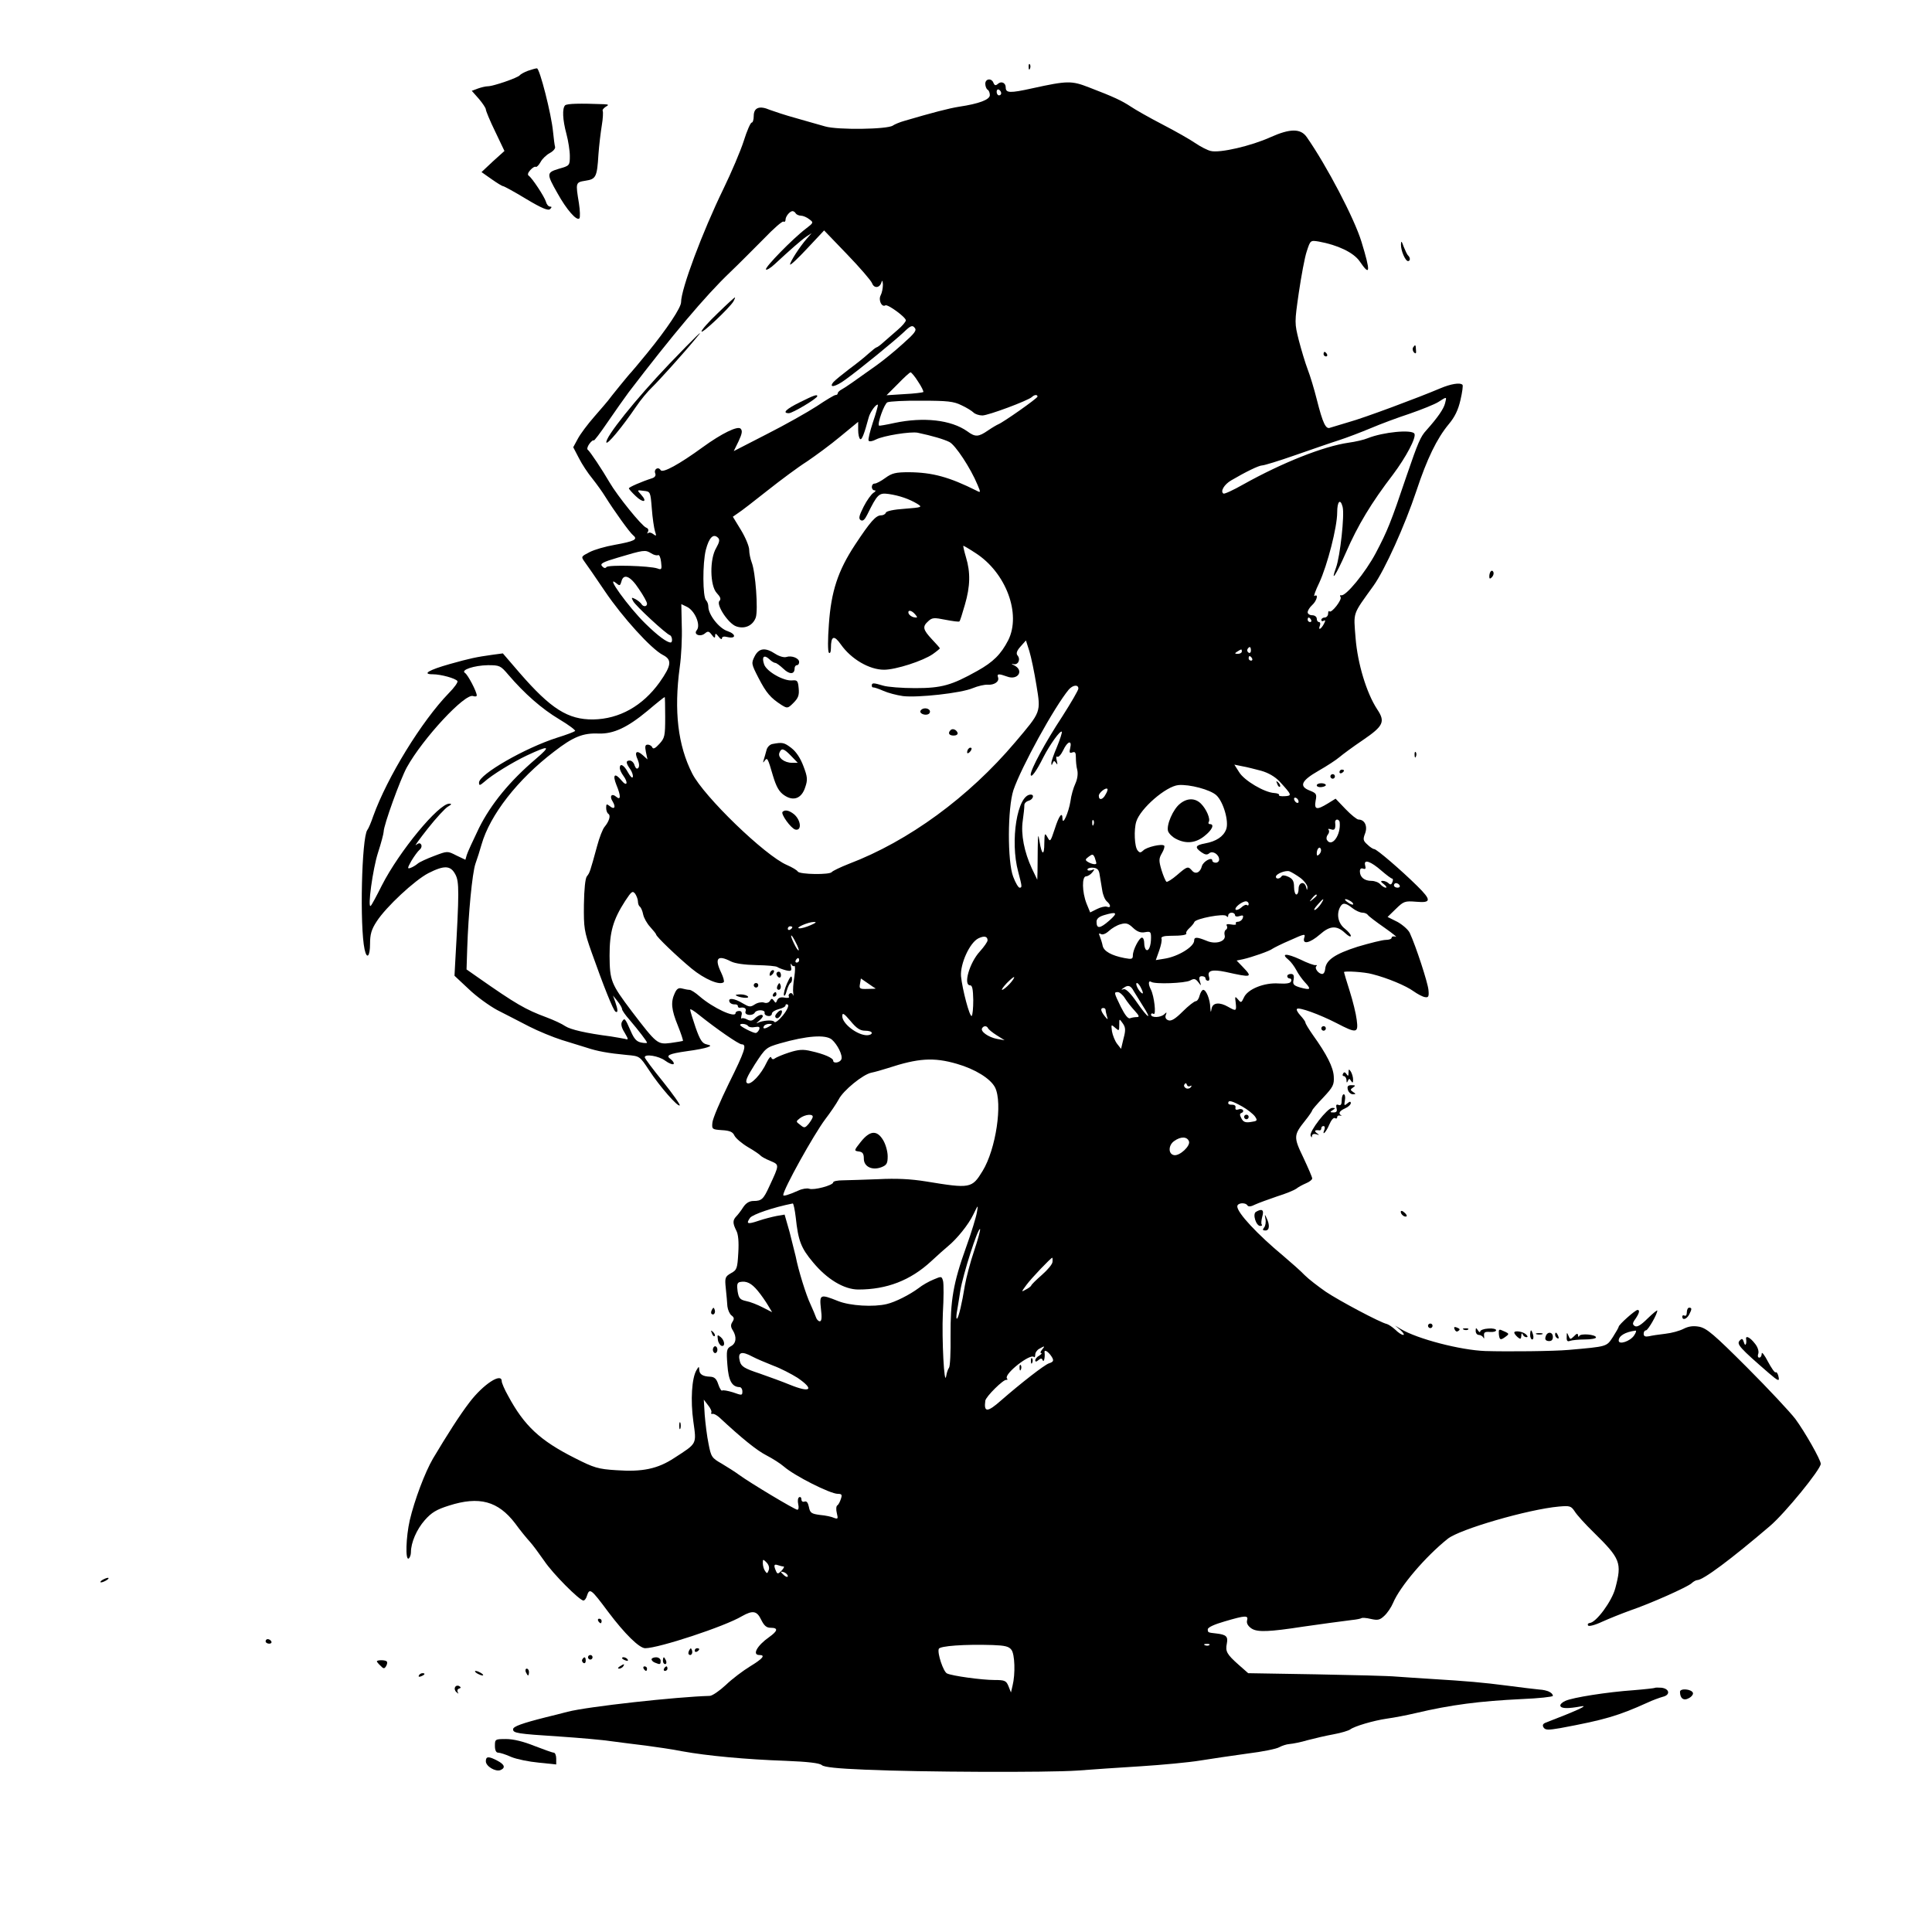 <?xml version="1.0" standalone="no"?>
<!DOCTYPE svg PUBLIC "-//W3C//DTD SVG 20010904//EN"
 "http://www.w3.org/TR/2001/REC-SVG-20010904/DTD/svg10.dtd">
<svg version="1.0" xmlns="http://www.w3.org/2000/svg"
 width="851pt" height="851pt" viewBox="0 0 851 851"
 preserveAspectRatio="xMidYMid meet">
<g transform="translate(0,851) scale(0.1,-0.1)"
fill="#000000" stroke="none">
<path d="M4531 8214 c0 -11 3 -14 6 -6 3 7 2 16 -1 19 -3 4 -6 -2 -5 -13z"/>
<path d="M2325 8198 c-16 -6 -32 -15 -35 -19 -7 -11 -117 -49 -141 -49 -10 0
-30 -5 -44 -10 l-27 -10 31 -35 c17 -20 31 -41 31 -47 0 -6 18 -50 41 -97 l41
-86 -51 -46 -50 -47 44 -31 c24 -17 47 -31 51 -31 4 0 50 -25 101 -56 70 -42
98 -53 106 -45 8 8 8 11 0 11 -7 0 -15 9 -18 21 -8 25 -62 106 -76 115 -6 4
-4 13 7 25 9 10 20 17 24 14 4 -2 13 7 21 21 7 14 26 32 41 40 15 8 25 20 23
27 -2 6 -6 37 -9 67 -7 76 -59 280 -71 279 -5 0 -23 -5 -40 -11z"/>
<path d="M4340 8141 c0 -11 5 -23 10 -26 6 -3 10 -14 10 -24 0 -20 -48 -38
-135 -51 -45 -7 -121 -27 -240 -62 -22 -6 -45 -16 -52 -21 -23 -17 -243 -20
-298 -4 -27 8 -86 24 -130 37 -44 12 -95 29 -114 36 -46 20 -71 10 -71 -27 0
-16 -4 -29 -9 -29 -5 0 -21 -36 -35 -81 -14 -44 -55 -140 -90 -212 -92 -189
-186 -440 -186 -498 0 -24 -61 -116 -149 -224 -36 -44 -68 -82 -71 -85 -7 -6
-93 -112 -102 -125 -4 -5 -31 -37 -60 -70 -29 -33 -62 -77 -73 -98 l-20 -37
25 -48 c13 -26 40 -67 60 -91 19 -24 44 -59 55 -77 40 -64 108 -159 124 -172
22 -18 6 -26 -82 -42 -40 -7 -89 -21 -110 -32 -37 -19 -38 -20 -23 -41 9 -12
50 -71 91 -132 77 -114 204 -254 255 -280 41 -21 38 -46 -15 -121 -75 -104
-177 -161 -292 -163 -111 -1 -186 46 -324 205 l-74 86 -45 -6 c-72 -10 -100
-16 -189 -41 -92 -26 -124 -45 -75 -45 36 0 101 -18 109 -30 3 -5 -14 -29 -38
-53 -120 -124 -271 -370 -333 -542 -9 -27 -21 -55 -26 -61 -25 -34 -34 -424
-12 -526 10 -46 24 -31 24 25 0 41 6 63 29 98 41 64 168 182 228 213 71 36 98
34 119 -6 17 -32 17 -76 -1 -389 l-3 -57 62 -58 c34 -33 91 -74 126 -93 36
-18 99 -51 140 -72 41 -21 107 -48 145 -60 39 -12 88 -27 110 -34 45 -15 92
-24 177 -32 56 -5 56 -5 97 -67 47 -72 127 -163 135 -155 3 3 -30 50 -74 105
-44 54 -80 102 -80 107 0 16 62 6 90 -15 16 -12 33 -18 37 -15 3 4 -2 13 -12
21 -24 17 -12 24 72 36 39 5 79 13 89 17 17 6 17 8 -4 13 -19 4 -29 20 -48 74
-13 38 -24 74 -24 79 0 5 18 -6 41 -25 75 -60 173 -128 186 -128 24 0 14 -30
-57 -173 -38 -78 -71 -155 -72 -172 -3 -29 -1 -30 42 -33 35 -2 48 -8 55 -24
6 -12 33 -35 60 -51 28 -16 52 -33 55 -37 3 -4 22 -15 42 -23 42 -18 42 -15
-3 -112 -26 -57 -34 -65 -70 -65 -18 0 -33 -9 -45 -27 -10 -16 -24 -34 -31
-41 -16 -17 -16 -30 0 -62 9 -16 12 -50 9 -99 -4 -68 -6 -75 -32 -89 -26 -15
-28 -20 -23 -67 3 -27 6 -63 7 -79 2 -16 10 -34 18 -40 12 -9 13 -15 4 -29 -8
-12 -8 -22 2 -37 18 -29 15 -58 -9 -70 -18 -10 -20 -18 -15 -82 5 -70 20 -97
54 -98 6 0 12 -8 12 -19 0 -18 -2 -18 -41 -4 -23 7 -44 11 -48 8 -3 -3 -11 9
-17 27 -8 25 -17 33 -36 34 -33 1 -48 11 -48 32 -1 14 -2 14 -12 -3 -21 -35
-27 -133 -14 -226 14 -102 18 -95 -84 -161 -73 -48 -140 -62 -254 -54 -82 5
-100 11 -183 53 -155 78 -224 143 -295 275 -16 28 -28 57 -28 64 0 40 -82 -14
-142 -93 -43 -56 -99 -144 -161 -248 -35 -60 -81 -182 -102 -271 -17 -75 -20
-178 -5 -169 5 3 10 16 10 27 0 43 25 101 61 142 30 34 52 47 106 64 134 43
217 20 292 -78 23 -32 53 -68 65 -81 12 -13 40 -51 63 -84 38 -57 156 -175
173 -175 5 0 12 9 15 20 12 37 18 32 94 -70 73 -97 137 -160 163 -160 59 0
351 96 426 141 48 27 66 24 85 -16 13 -26 23 -35 42 -35 34 0 31 -14 -7 -41
-54 -38 -76 -79 -43 -79 28 0 15 -16 -41 -50 -31 -19 -79 -55 -107 -82 -28
-26 -60 -48 -71 -48 -145 -4 -537 -47 -626 -70 -25 -7 -67 -17 -95 -24 -107
-27 -145 -41 -145 -53 0 -17 17 -20 205 -32 88 -6 192 -15 230 -21 39 -5 106
-14 150 -19 44 -6 116 -16 160 -25 110 -20 282 -36 455 -42 100 -4 150 -10
160 -19 10 -9 69 -15 190 -20 247 -11 804 -13 935 -4 61 5 187 13 280 19 94 6
211 17 260 25 50 8 144 22 210 31 66 8 129 21 140 28 11 6 31 13 45 14 14 1
50 8 80 17 30 8 82 20 115 26 33 6 65 16 72 21 18 14 101 39 163 48 30 4 87
15 125 24 157 37 282 53 468 62 75 3 137 10 137 14 0 14 -25 26 -60 28 -19 2
-82 9 -140 17 -108 14 -176 20 -340 30 -52 3 -120 8 -150 10 -30 3 -189 7
-354 10 l-298 5 -42 37 c-53 47 -59 59 -52 94 6 31 -3 39 -47 44 -36 4 -37 4
-37 18 0 9 29 22 74 35 92 27 106 28 99 4 -3 -12 4 -25 21 -36 26 -16 77 -14
226 9 63 9 178 25 213 29 21 2 40 6 43 8 3 3 22 2 42 -3 31 -7 40 -5 60 14 13
12 30 37 38 56 30 72 142 204 241 283 52 42 355 130 490 142 47 4 53 3 69 -21
9 -15 46 -56 83 -92 119 -117 126 -134 96 -247 -15 -57 -84 -151 -113 -153 -7
-1 -10 -5 -7 -11 3 -5 29 1 63 17 31 14 86 36 122 49 91 31 252 103 271 120 8
8 20 14 25 14 26 0 149 92 320 238 67 57 224 250 224 274 0 18 -70 141 -112
198 -23 30 -118 132 -213 227 -146 146 -177 172 -210 179 -27 5 -47 2 -69 -9
-17 -9 -53 -19 -81 -22 -27 -3 -60 -8 -72 -11 -16 -3 -23 0 -23 11 0 8 4 15
10 15 9 0 50 71 50 87 0 4 -19 -12 -43 -35 -29 -29 -46 -39 -56 -33 -11 7 -11
13 3 32 17 25 20 39 9 39 -10 0 -83 -65 -83 -74 0 -3 -12 -24 -26 -46 -28 -42
-23 -41 -194 -56 -65 -6 -269 -8 -368 -5 -109 4 -298 53 -372 97 l-25 15 24
-20 c13 -12 18 -21 12 -21 -7 0 -22 10 -35 23 -13 12 -30 23 -37 25 -29 6
-211 103 -269 142 -33 23 -75 55 -93 73 -17 18 -59 55 -92 83 -118 98 -205
192 -205 220 0 16 36 19 45 4 4 -6 16 -5 33 4 15 7 59 23 97 36 39 12 77 28
85 34 8 7 27 17 43 24 15 6 27 16 27 21 0 6 -18 47 -39 92 -44 91 -43 99 8
163 17 21 31 42 31 45 0 3 22 29 49 57 43 46 48 56 46 92 -2 41 -31 98 -92
183 -18 26 -33 50 -33 55 0 4 -10 18 -22 31 -12 13 -19 26 -15 29 8 9 99 -24
175 -63 88 -46 96 -44 88 15 -3 26 -17 83 -31 127 -14 44 -25 81 -25 83 0 6
90 1 125 -9 67 -17 148 -51 181 -75 17 -12 39 -24 50 -26 16 -3 19 2 16 32 -3
32 -55 192 -82 250 -6 14 -31 36 -54 49 l-44 22 37 36 c34 33 39 35 89 31 67
-6 68 7 4 70 -70 69 -178 162 -189 162 -5 0 -19 9 -30 20 -19 17 -20 23 -10
49 12 32 -2 61 -29 61 -7 0 -33 21 -57 46 l-44 46 -34 -21 c-49 -30 -61 -28
-54 12 6 29 3 33 -24 44 -51 19 -40 44 37 88 37 21 78 48 92 60 14 12 60 46
103 75 91 62 100 81 63 136 -47 72 -86 201 -95 314 -9 117 -15 99 79 230 50
70 138 265 189 418 47 142 90 230 142 293 27 32 42 63 52 107 8 34 12 64 9 67
-11 11 -52 4 -99 -16 -94 -40 -335 -130 -401 -148 -37 -11 -74 -22 -83 -25
-19 -8 -32 18 -59 125 -11 44 -29 104 -40 132 -11 29 -28 86 -39 128 -19 76
-19 78 0 210 11 74 26 156 35 182 16 49 16 49 53 43 83 -15 153 -48 180 -87
47 -69 49 -48 8 86 -31 102 -153 335 -241 461 -27 39 -74 38 -159 0 -86 -39
-224 -71 -264 -61 -14 3 -45 19 -67 34 -23 16 -88 53 -146 83 -58 30 -121 66
-140 79 -38 25 -73 42 -183 84 -77 30 -95 30 -250 -4 -99 -22 -117 -21 -117 4
0 20 -19 29 -34 16 -10 -9 -15 -8 -20 4 -8 22 -36 19 -36 -4z m70 -42 c0 -5
-4 -9 -10 -9 -5 0 -10 7 -10 16 0 8 5 12 10 9 6 -3 10 -10 10 -16z m-905 -529
c3 -5 14 -10 23 -10 9 0 26 -7 37 -16 19 -14 19 -15 -15 -41 -58 -44 -184
-173 -176 -180 3 -4 21 7 39 24 68 63 117 106 139 121 l23 15 -21 -24 c-31
-35 -74 -102 -74 -114 1 -5 34 26 75 70 l75 80 101 -105 c56 -58 105 -115 110
-127 9 -25 35 -22 42 5 3 10 5 4 6 -11 0 -16 -4 -37 -10 -48 -11 -21 5 -54 21
-44 10 6 90 -52 90 -66 0 -6 -16 -25 -36 -42 -21 -18 -48 -42 -62 -54 -14 -13
-28 -23 -31 -23 -3 0 -19 -13 -36 -28 -16 -15 -55 -46 -85 -68 -30 -23 -61
-48 -69 -57 -23 -28 10 -21 53 11 64 46 219 173 257 209 30 29 38 32 48 19 10
-11 0 -24 -53 -71 -35 -32 -87 -74 -115 -94 -102 -73 -135 -96 -153 -106 -10
-5 -18 -13 -18 -17 0 -5 -4 -8 -10 -8 -5 0 -42 -22 -82 -49 -40 -26 -139 -82
-220 -123 l-146 -75 21 43 c16 34 18 47 9 56 -13 13 -83 -21 -167 -82 -103
-75 -176 -115 -185 -101 -10 17 -31 5 -24 -14 4 -9 -1 -17 -12 -21 -50 -16
-104 -40 -104 -45 0 -3 13 -18 30 -34 33 -32 54 -27 24 6 -19 21 -19 21 11 17
30 -3 30 -4 36 -78 3 -42 10 -87 14 -100 7 -21 6 -23 -7 -13 -8 7 -19 9 -23 5
-5 -4 -5 -1 -1 6 4 7 1 15 -8 18 -20 8 -126 139 -161 199 -32 55 -86 137 -97
145 -3 3 0 14 8 25 8 11 17 18 19 15 2 -3 29 33 61 80 32 47 74 106 93 132
191 250 337 424 447 529 38 36 104 103 148 147 43 45 82 79 87 76 5 -3 9 1 9
8 0 15 19 38 31 38 4 0 11 -4 14 -10z m539 -741 c15 -22 25 -43 23 -46 -3 -2
-40 -7 -84 -9 l-78 -5 50 50 c27 28 52 51 56 51 3 0 19 -18 33 -41z m526 -66
c-1 -8 -152 -114 -173 -122 -5 -2 -26 -14 -45 -27 -42 -29 -56 -30 -91 -4 -72
51 -193 64 -321 37 -36 -8 -66 -13 -68 -12 -9 7 23 97 37 103 9 4 77 8 151 7
113 0 141 -3 175 -20 22 -10 46 -25 53 -32 7 -7 25 -13 39 -13 26 0 200 65
218 81 11 11 25 12 25 2z m1795 -30 c-6 -24 -32 -62 -82 -118 -26 -28 -37 -54
-87 -200 -70 -208 -85 -244 -136 -341 -45 -85 -133 -193 -153 -186 -5 1 -6 -2
-2 -8 7 -12 -40 -72 -49 -63 -3 4 -6 -1 -6 -10 0 -9 -7 -17 -15 -17 -8 0 -15
-5 -15 -11 0 -5 5 -7 11 -3 8 4 8 0 0 -15 -13 -24 -26 -29 -17 -6 3 8 1 15 -4
15 -6 0 -10 7 -10 15 0 8 -9 15 -20 15 -11 0 -20 6 -20 13 0 8 9 22 20 32 20
18 29 51 10 40 -5 -3 4 23 21 58 36 78 79 245 79 310 0 49 14 63 24 24 9 -36
-11 -217 -29 -267 -26 -72 0 -33 43 65 53 122 113 221 208 345 57 76 104 164
94 180 -12 19 -137 7 -205 -20 -16 -7 -55 -16 -85 -20 -111 -16 -292 -88 -464
-184 -44 -25 -83 -43 -87 -40 -15 9 3 40 34 58 63 37 122 66 137 66 8 0 74 20
145 45 72 25 158 55 193 66 34 11 97 35 140 53 42 18 120 47 172 64 52 18 109
41 125 51 39 25 38 25 30 -6z m-2520 -83 c-13 -40 -22 -76 -19 -81 3 -5 17 -3
32 5 33 17 152 36 184 30 66 -14 116 -29 140 -41 26 -13 93 -114 124 -189 14
-33 14 -35 -3 -26 -122 61 -195 81 -299 82 -59 0 -75 -4 -104 -25 -19 -14 -40
-25 -47 -25 -17 0 -17 -30 0 -30 6 0 4 -5 -6 -11 -9 -6 -29 -33 -43 -61 -20
-40 -23 -52 -13 -59 10 -6 18 2 29 24 45 91 51 97 95 91 47 -7 90 -22 125 -43
24 -15 22 -16 -55 -22 -47 -3 -80 -10 -83 -17 -2 -7 -12 -12 -21 -12 -23 0
-47 -27 -115 -130 -75 -114 -105 -205 -115 -350 -5 -65 -5 -119 0 -125 5 -5 9
3 9 20 0 55 14 59 44 16 45 -64 125 -111 190 -111 52 0 172 39 215 69 17 12
31 24 31 25 0 2 -16 20 -35 40 -40 43 -43 56 -16 80 17 16 26 16 76 6 31 -6
59 -10 61 -7 3 2 13 35 24 73 24 82 25 143 5 209 -8 27 -13 50 -12 51 1 1 25
-13 54 -32 134 -86 202 -268 144 -384 -32 -62 -66 -96 -136 -135 -114 -64
-158 -76 -274 -76 -58 0 -122 5 -141 11 -43 13 -50 13 -50 0 0 -5 3 -9 8 -8 4
0 23 -6 43 -15 20 -9 58 -19 86 -23 65 -8 257 13 308 35 22 9 51 16 65 15 30
-2 53 14 46 33 -6 16 4 16 40 3 47 -18 76 26 32 49 -13 6 -15 9 -5 6 21 -6 34
20 19 38 -7 8 -4 20 13 39 l24 27 15 -47 c8 -26 22 -93 31 -149 20 -122 22
-116 -94 -253 -204 -241 -469 -435 -732 -535 -38 -15 -71 -31 -75 -36 -8 -13
-141 -11 -150 2 -3 6 -25 19 -48 29 -96 41 -366 302 -417 403 -63 124 -81 275
-55 468 7 48 11 130 9 182 l-2 96 23 -11 c36 -16 64 -81 45 -104 -16 -19 16
-31 36 -14 13 11 18 10 30 -6 11 -15 15 -16 15 -4 0 12 4 10 15 -4 8 -11 15
-14 15 -8 0 8 9 10 24 6 39 -9 39 13 1 26 -38 12 -85 73 -85 108 0 10 -4 22
-10 28 -15 15 -16 162 -1 222 14 54 33 74 54 53 8 -8 6 -19 -8 -44 -30 -49
-28 -167 2 -199 16 -17 20 -27 12 -35 -16 -16 39 -100 74 -112 37 -13 73 3 86
39 11 33 -1 200 -18 243 -6 16 -11 40 -11 55 0 15 -16 54 -36 87 l-36 59 23
16 c13 8 71 53 129 99 58 46 136 104 174 128 37 25 104 74 147 110 l79 65 0
-36 c0 -19 4 -37 9 -40 7 -5 18 23 37 94 6 25 34 63 41 57 1 -2 -8 -36 -22
-77z m-946 -585 c5 2 11 -11 13 -31 4 -32 2 -35 -16 -28 -35 12 -218 17 -225
6 -4 -6 -11 -5 -19 4 -10 11 2 18 70 38 114 34 120 35 146 19 12 -8 26 -11 31
-8z m-85 -149 c20 -29 36 -58 36 -65 0 -14 -17 -15 -25 -1 -3 5 -15 15 -26 21
-18 9 -19 8 -10 -9 10 -20 144 -144 162 -150 10 -4 13 -32 3 -32 -16 0 -56 29
-111 83 -74 72 -183 223 -127 177 13 -11 16 -10 21 8 9 38 40 25 77 -32z
m1217 -112 c12 -14 11 -16 -5 -13 -11 2 -21 10 -24 17 -5 17 13 15 29 -4z
m1744 -24 c3 -5 1 -10 -4 -10 -6 0 -11 5 -11 10 0 6 2 10 4 10 3 0 8 -4 11
-10z m-265 -136 c0 -8 -5 -12 -10 -9 -6 4 -8 11 -5 16 9 14 15 11 15 -7z m-40
-4 c0 -5 -8 -10 -17 -10 -15 0 -16 2 -3 10 19 12 20 12 20 0z m45 -30 c3 -5 1
-10 -4 -10 -6 0 -11 5 -11 10 0 6 2 10 4 10 3 0 8 -4 11 -10z m-3276 -72 c71
-83 147 -150 224 -196 42 -25 74 -49 70 -52 -5 -4 -39 -17 -78 -29 -142 -45
-345 -162 -345 -198 0 -14 3 -14 23 3 34 31 126 87 187 116 101 47 109 44 40
-15 -114 -97 -197 -198 -250 -304 -26 -54 -51 -108 -54 -119 l-6 -21 -40 19
c-39 20 -39 20 -97 -2 -32 -12 -65 -27 -73 -34 -8 -7 -23 -16 -32 -19 -14 -5
-14 -1 4 31 12 20 28 42 36 49 8 6 11 17 7 23 -5 8 -11 7 -23 -2 -8 -7 15 25
52 72 37 47 78 91 89 97 16 9 18 13 6 13 -47 0 -220 -209 -297 -360 -23 -46
-45 -87 -49 -90 -15 -13 9 163 32 234 14 43 25 85 25 93 0 28 73 230 102 283
71 128 257 328 292 314 9 -3 16 -2 16 3 0 16 -39 91 -52 99 -20 13 41 33 101
34 52 0 56 -2 90 -42z m2511 -61 c0 -7 -32 -62 -71 -123 -75 -114 -139 -233
-139 -256 1 -18 26 16 56 77 29 56 74 119 81 112 2 -3 -7 -32 -21 -66 -14 -33
-26 -66 -25 -73 0 -10 2 -10 6 1 5 11 7 11 15 0 6 -10 7 -7 3 10 -4 14 -3 21
2 18 5 -4 17 9 26 28 19 41 40 47 31 10 -5 -20 -3 -24 10 -19 12 4 15 -1 15
-23 0 -15 2 -40 6 -54 4 -17 1 -40 -8 -60 -9 -19 -19 -54 -22 -79 -8 -49 -34
-108 -35 -77 0 34 -15 16 -34 -44 -19 -57 -20 -59 -32 -37 -12 21 -13 19 -14
-26 0 -57 -11 -54 -21 7 -6 37 -7 34 -8 -28 0 -38 -1 -86 -1 -105 l-1 -35 -24
50 c-33 71 -49 150 -40 210 4 27 7 57 7 67 -1 9 8 18 19 21 19 5 27 27 9 27
-59 0 -92 -204 -55 -340 17 -65 18 -70 6 -70 -5 0 -18 21 -28 48 -26 67 -25
303 1 382 35 102 180 366 244 443 18 20 42 23 42 4z m-1820 -126 c0 -83 -2
-92 -26 -118 -17 -19 -27 -24 -31 -15 -2 6 -11 12 -20 12 -11 0 -13 -7 -8 -32
l7 -33 -21 19 c-27 24 -38 14 -22 -20 7 -17 8 -31 2 -37 -6 -6 -11 -1 -16 12
-3 12 -13 21 -21 21 -18 0 -18 -10 2 -38 8 -12 14 -28 11 -35 -2 -6 -11 3 -21
21 -17 32 -36 43 -36 19 0 -7 7 -22 15 -33 24 -32 17 -52 -8 -21 -29 35 -40
25 -22 -20 20 -48 20 -70 0 -53 -21 18 -32 3 -16 -21 15 -25 7 -37 -14 -19
-13 10 -15 9 -15 -8 0 -12 4 -23 10 -27 11 -7 3 -33 -17 -57 -8 -9 -23 -47
-33 -85 -31 -113 -32 -117 -45 -133 -7 -9 -12 -56 -13 -125 -1 -102 1 -117 34
-210 51 -144 95 -255 105 -261 12 -7 11 8 -1 43 l-10 28 20 -25 c11 -14 20
-29 20 -35 0 -5 15 -27 33 -47 40 -47 77 -95 77 -101 0 -2 -12 -2 -26 1 -20 4
-31 16 -46 51 -25 57 -27 59 -38 41 -6 -10 -3 -26 11 -48 18 -31 18 -33 2 -28
-10 2 -38 7 -63 11 -109 14 -177 30 -200 45 -14 10 -51 27 -83 39 -92 34 -135
59 -302 176 l-50 35 3 93 c5 153 22 330 36 372 8 22 20 60 27 85 37 130 159
287 319 409 85 66 128 83 197 80 65 -2 126 26 215 100 40 34 74 61 76 61 1 0
2 -40 2 -89z m2625 -236 c32 -9 61 -26 81 -47 55 -60 56 -63 23 -65 -16 -1
-28 1 -25 5 2 4 -7 8 -21 9 -43 2 -133 55 -155 92 l-21 33 34 -7 c19 -3 57
-13 84 -20z m-197 -108 c31 -29 56 -116 43 -150 -12 -32 -44 -53 -93 -62 -43
-8 -47 -17 -16 -39 16 -11 25 -13 35 -4 15 12 43 -6 43 -28 0 -8 -7 -14 -15
-14 -8 0 -15 4 -15 9 0 19 -40 -3 -46 -24 -7 -29 -29 -38 -44 -19 -17 19 -20
19 -65 -20 -22 -19 -43 -32 -47 -30 -4 3 -14 26 -22 52 -12 41 -12 50 2 74 9
15 13 30 10 33 -9 10 -78 -6 -92 -21 -12 -11 -16 -11 -25 0 -14 16 -17 92 -6
127 18 58 131 156 186 161 48 4 140 -20 167 -45z m-488 4 c-12 -24 -30 -28
-30 -6 0 13 31 38 38 30 2 -2 -1 -13 -8 -24z m850 -32 c0 -6 -4 -7 -10 -4 -5
3 -10 11 -10 16 0 6 5 7 10 4 6 -3 10 -11 10 -16z m-903 -101 c-3 -8 -6 -5 -6
6 -1 11 2 17 5 13 3 -3 4 -12 1 -19z m1084 10 c6 -57 -35 -112 -56 -78 -4 6
-2 17 4 24 6 7 7 17 3 21 -4 5 1 5 11 2 16 -6 21 2 18 31 -1 6 3 12 9 12 5 0
11 -6 11 -12z m-90 -141 c-8 -8 -11 -7 -11 4 0 20 13 34 18 19 3 -7 -1 -17 -7
-23z m-982 -39 c1 -8 -20 -5 -38 6 -12 8 -11 11 5 23 16 12 19 11 26 -4 3 -10
7 -21 7 -25z m1257 -34 c21 -18 42 -34 46 -34 4 0 5 -7 1 -16 -4 -11 -9 -12
-16 -5 -6 6 -18 11 -26 11 -11 0 -10 -4 5 -15 10 -8 14 -15 8 -15 -6 0 -17 7
-24 15 -7 8 -24 15 -39 15 -31 0 -51 16 -51 42 0 11 5 15 14 12 11 -4 13 0 9
15 -7 28 24 18 73 -25z m-1242 -19 c3 -16 8 -46 11 -66 3 -21 12 -42 20 -49
19 -16 19 -31 1 -24 -8 3 -28 -2 -44 -10 l-30 -15 -16 39 c-20 51 -21 120 -2
120 7 0 20 8 27 17 12 15 12 16 -3 10 -10 -3 -18 -2 -18 3 0 5 11 9 25 8 19
-2 26 -9 29 -33z m884 -12 c17 -13 31 -32 31 -41 -1 -15 -2 -15 -6 1 -7 27
-33 21 -33 -8 0 -14 -4 -25 -10 -25 -5 0 -10 15 -10 33 0 26 -6 36 -25 45 -15
7 -27 8 -30 2 -8 -12 -25 -13 -25 -2 0 13 43 30 60 24 8 -3 30 -16 48 -29z
m437 -33 c3 -5 -1 -10 -9 -10 -9 0 -16 5 -16 10 0 6 4 10 9 10 6 0 13 -4 16
-10z m-3355 -71 c0 -10 4 -20 9 -23 4 -3 11 -18 14 -34 3 -15 17 -40 31 -55
14 -16 26 -30 26 -33 0 -9 92 -97 156 -150 57 -47 125 -76 142 -60 3 4 -2 22
-11 41 -31 64 -17 81 43 50 18 -9 60 -15 112 -16 46 -1 88 -4 93 -9 6 -4 22
-10 37 -14 23 -5 26 -3 22 17 -2 12 -2 16 2 9 3 -6 9 -10 13 -7 4 2 4 -19 0
-47 -5 -29 -7 -61 -5 -72 2 -12 1 -15 -1 -8 -3 7 -9 10 -14 6 -5 -3 -7 -9 -4
-14 3 -5 -6 -7 -20 -4 -17 3 -27 -1 -32 -12 -5 -13 -7 -13 -14 -2 -8 11 -11
11 -18 -1 -5 -8 -16 -11 -26 -7 -10 3 -28 0 -40 -8 -20 -13 -25 -12 -54 5 -36
22 -65 25 -58 7 2 -7 12 -12 21 -12 9 1 16 -2 16 -7 0 -5 3 -8 8 -8 21 4 31
-3 26 -16 -7 -17 31 -22 41 -5 8 14 46 13 43 -1 -2 -6 5 -13 15 -14 9 -2 17 3
17 10 0 7 14 16 30 20 17 4 30 11 30 16 0 6 5 7 10 4 6 -4 -2 -23 -21 -47 -18
-22 -35 -35 -38 -29 -6 10 -51 7 -75 -5 -6 -3 -3 1 7 9 9 8 17 17 17 21 0 11
-18 6 -34 -9 -12 -12 -20 -13 -34 -6 -11 6 -22 8 -25 5 -3 -3 -3 3 -1 13 4 13
0 20 -10 20 -9 0 -16 -4 -16 -9 0 -24 -99 22 -158 73 -18 16 -38 29 -45 29 -7
0 -21 3 -33 6 -15 4 -23 -1 -32 -21 -18 -39 -15 -72 14 -143 14 -35 24 -65 22
-67 -2 -1 -26 -5 -54 -9 -58 -7 -61 -5 -171 139 -92 122 -97 135 -98 245 0
105 15 158 69 242 28 42 32 46 44 31 6 -9 12 -25 12 -34z m2990 27 c0 -2 -8
-10 -17 -17 -16 -13 -17 -12 -4 4 13 16 21 21 21 13z m18 -38 c-8 -12 -20 -24
-26 -26 -7 -2 -2 8 11 22 27 32 34 33 15 4z m132 12 c8 -5 12 -11 10 -14 -3
-2 -14 2 -24 10 -22 15 -10 19 14 4z m-450 -12 c0 -6 -3 -8 -7 -5 -3 4 -15 0
-25 -10 -10 -9 -21 -13 -25 -10 -8 8 26 36 45 37 6 0 12 -5 12 -12z m457 -18
c14 -11 34 -20 44 -20 10 0 21 -5 24 -10 4 -6 37 -31 73 -56 37 -26 59 -44 50
-40 -10 3 -18 1 -18 -4 0 -6 -12 -10 -26 -10 -14 0 -70 -14 -124 -30 -100 -32
-140 -59 -143 -99 -1 -11 -6 -21 -13 -21 -16 0 -35 25 -26 34 4 4 3 6 -3 5 -5
-2 -36 9 -68 25 -61 28 -87 27 -51 -2 11 -9 26 -30 34 -45 8 -16 25 -40 38
-54 29 -31 25 -35 -20 -23 -30 9 -35 14 -30 35 3 18 0 25 -12 25 -9 0 -16 -4
-16 -10 0 -5 5 -10 11 -10 6 0 9 -6 6 -12 -2 -9 -20 -12 -54 -10 -64 5 -138
-25 -154 -62 -11 -24 -13 -24 -26 -8 -13 15 -14 14 -10 -15 4 -37 2 -38 -33
-18 -38 22 -68 19 -73 -7 -4 -20 -4 -20 -6 4 -1 36 -18 78 -31 78 -5 0 -12
-11 -16 -25 -3 -14 -11 -25 -17 -25 -6 0 -32 -20 -57 -45 -33 -33 -51 -44 -64
-39 -11 4 -15 13 -11 23 5 13 4 14 -6 4 -16 -16 -59 -17 -59 -2 0 5 5 7 11 3
13 -8 3 79 -12 108 -12 23 -11 41 2 33 17 -11 148 -6 171 6 18 10 24 8 36 -7
13 -18 14 -18 7 4 -5 16 -2 22 9 22 9 0 16 -4 16 -10 0 -5 5 -10 11 -10 6 0 8
8 4 19 -8 26 15 32 73 20 117 -26 121 -25 76 22 l-27 28 29 6 c39 9 117 36
129 46 6 4 41 22 79 38 62 28 67 29 61 11 -10 -32 24 -25 69 14 44 39 74 41
111 6 14 -13 25 -19 25 -12 0 6 -12 20 -27 32 -28 22 -37 61 -21 93 11 22 24
22 55 -3z m-1071 -55 c-41 -36 -56 -37 -56 -5 0 13 10 22 33 29 57 17 63 11
23 -24z m524 23 c0 6 7 12 15 12 8 0 15 -5 15 -11 0 -6 9 -8 20 -4 15 5 18 3
14 -9 -3 -9 -13 -16 -21 -16 -8 0 -12 -4 -9 -9 3 -4 -6 -6 -21 -3 -17 3 -24 1
-19 -6 3 -6 2 -14 -4 -17 -6 -4 -8 -14 -6 -23 9 -28 -38 -44 -79 -26 -42 17
-55 18 -55 1 0 -27 -71 -71 -132 -80 l-37 -6 15 42 c8 23 13 46 10 53 -3 7 10
12 37 12 55 0 77 4 72 12 -2 3 4 13 14 22 10 9 20 21 22 27 6 15 132 39 141
26 5 -6 8 -5 8 3z m-1839 -43 c-18 -8 -41 -15 -50 -14 -22 1 39 28 64 28 14 0
9 -4 -14 -14z m1473 -31 c23 4 26 2 26 -24 0 -36 -10 -61 -21 -54 -5 3 -9 16
-9 30 0 13 -4 24 -10 24 -12 0 -40 -54 -40 -78 0 -17 -5 -18 -37 -12 -57 11
-91 30 -96 54 -2 11 -8 30 -12 40 -6 14 -5 17 4 12 7 -5 22 1 35 13 13 12 36
26 52 30 24 7 34 4 55 -16 18 -17 34 -23 53 -19z m-1554 22 c0 -3 -4 -8 -10
-11 -5 -3 -10 -1 -10 4 0 6 5 11 10 11 6 0 10 -2 10 -4z m15 -67 c9 -17 15
-33 13 -35 -3 -2 -12 12 -21 31 -21 43 -13 47 8 4z m845 9 c0 -6 -15 -28 -34
-49 -46 -50 -74 -149 -43 -149 10 0 13 -18 14 -65 0 -36 -3 -67 -7 -70 -9 -5
-41 116 -47 175 -4 54 38 148 77 167 25 12 40 9 40 -9z m-830 -88 c0 -5 -5
-10 -11 -10 -5 0 -7 5 -4 10 3 6 8 10 11 10 2 0 4 -4 4 -10z m927 -104 c-13
-14 -28 -26 -33 -26 -4 0 5 13 21 30 16 16 30 28 32 26 2 -2 -7 -16 -20 -30z
m-590 -20 c1 -1 -15 -2 -36 -2 -34 -1 -37 1 -33 22 l4 24 32 -22 c17 -12 32
-22 33 -22z m1171 -2 c7 -14 8 -23 2 -19 -15 9 -32 45 -22 45 5 0 14 -12 20
-26z m-34 -10 c6 -10 24 -39 39 -63 44 -68 25 -59 -24 12 -28 41 -49 62 -59
60 -13 -4 -13 -3 0 6 19 14 31 10 44 -15z m-39 -31 c10 -16 29 -40 43 -55 20
-22 22 -28 10 -28 -9 0 -22 -2 -30 -5 -9 -4 -23 14 -41 50 -31 64 -31 65 -13
65 7 0 22 -12 31 -27z m-85 -52 c0 -5 3 -18 6 -28 5 -16 4 -16 -10 1 -18 23
-20 36 -6 36 6 0 10 -4 10 -9z m-1059 -91 c16 0 29 -4 29 -10 0 -5 -9 -10 -21
-10 -43 0 -109 51 -109 84 0 17 7 13 36 -21 27 -33 43 -43 65 -43z m1138 -34
l-11 -46 -18 23 c-9 12 -19 37 -22 54 -4 31 -4 32 14 16 17 -15 18 -15 18 13
0 28 0 28 15 7 13 -18 14 -30 4 -67z m-1654 55 c3 -5 16 -8 30 -5 19 3 23 1
19 -11 -4 -8 -10 -15 -16 -15 -12 0 -68 29 -68 35 0 9 29 5 35 -4z m95 -1
c-20 -13 -33 -13 -25 0 3 6 14 10 23 10 15 0 15 -2 2 -10z m962 -9 c2 -5 19
-19 38 -31 l35 -22 -34 6 c-37 7 -74 33 -65 47 7 12 21 11 26 0z m-688 -50
c25 -22 49 -70 42 -87 -6 -15 -36 -20 -36 -6 0 12 -42 30 -97 42 -36 9 -56 7
-97 -6 -28 -9 -56 -21 -63 -26 -7 -6 -13 -4 -16 4 -2 7 -11 -3 -20 -22 -24
-52 -70 -101 -86 -91 -10 7 -2 26 34 83 47 72 49 74 110 92 119 34 201 40 229
17z m551 -107 c80 -23 148 -65 168 -104 34 -68 4 -272 -55 -368 -47 -77 -54
-78 -249 -46 -68 11 -131 14 -210 10 -63 -2 -133 -5 -156 -5 -24 0 -43 -4 -43
-9 0 -13 -86 -36 -106 -28 -9 3 -30 0 -47 -8 -45 -20 -67 -26 -67 -20 0 25
134 266 185 334 23 30 50 70 59 87 20 40 108 111 144 118 15 3 47 12 72 20
134 44 202 49 305 19z m1027 -98 c7 4 8 2 4 -4 -4 -6 -13 -9 -21 -6 -8 4 -12
11 -8 17 5 8 8 7 11 -1 2 -7 9 -9 14 -6z m230 -90 c23 -13 48 -33 56 -44 12
-18 10 -20 -18 -24 -24 -4 -34 0 -42 16 -8 15 -8 21 1 24 6 2 9 8 6 12 -3 5
-12 7 -21 3 -9 -3 -14 0 -12 8 2 8 -4 13 -14 13 -10 -1 -18 2 -18 7 0 15 17
10 62 -15z m-1892 -45 c0 -5 -8 -18 -17 -30 -17 -20 -20 -21 -38 -6 -20 15
-20 15 -1 30 22 16 56 20 56 6z m1657 -108 c8 -20 -41 -66 -66 -61 -26 5 -25
44 1 62 29 21 57 20 65 -1z m-1732 -335 c11 -103 23 -135 76 -198 62 -75 137
-120 200 -120 125 0 229 40 320 124 30 28 64 58 75 67 39 32 90 95 111 139 22
45 22 45 16 10 -3 -19 -24 -89 -48 -155 -56 -156 -69 -232 -68 -390 1 -71 -2
-134 -7 -140 -4 -5 -10 -21 -12 -35 -9 -55 -20 163 -15 275 4 66 4 130 1 142
-6 22 -7 22 -42 7 -20 -8 -50 -25 -66 -38 -39 -29 -102 -61 -140 -70 -58 -14
-161 -8 -214 13 -80 32 -83 30 -76 -34 5 -39 3 -55 -5 -55 -6 0 -14 8 -17 18
-3 9 -14 35 -24 57 -19 39 -54 152 -65 210 -4 17 -16 65 -27 108 l-22 77 -35
-6 c-20 -4 -56 -13 -79 -21 -50 -17 -57 -14 -38 13 12 15 102 46 188 63 3 0 9
-27 13 -61z m786 -147 c-17 -50 -35 -119 -41 -153 -13 -81 -27 -138 -34 -146
-4 -3 -4 8 -2 24 3 16 10 61 16 99 11 69 78 280 87 271 2 -2 -9 -45 -26 -95z
m345 -49 c0 -10 -21 -35 -46 -57 -25 -22 -47 -43 -48 -48 -2 -4 -13 -12 -25
-18 -19 -11 -19 -10 4 21 22 30 108 120 114 120 1 0 2 -8 1 -18z m-1298 -128
c15 -18 35 -47 45 -64 l18 -30 -41 21 c-23 12 -56 25 -73 28 -27 6 -33 12 -38
43 -4 29 -2 38 10 41 29 6 51 -5 79 -39z m3860 -196 c-17 -26 -68 -43 -68 -23
0 21 29 38 74 44 5 0 2 -9 -6 -21z m-2608 -63 c-7 -8 -9 -15 -4 -15 5 0 1 -5
-8 -11 -10 -5 -18 -15 -18 -21 0 -7 5 -7 14 1 11 9 15 9 19 -1 5 -12 11 15 8
35 -2 13 11 7 25 -10 18 -24 17 -31 -5 -38 -20 -6 -126 -89 -212 -164 -60 -53
-76 -53 -69 -1 2 18 81 96 93 92 5 -1 6 2 2 7 -12 20 103 110 119 94 3 -4 6 1
6 10 0 9 8 21 18 26 24 14 26 13 12 -4z m-1275 -31 c17 -9 57 -26 90 -39 33
-12 81 -37 108 -54 76 -52 58 -68 -35 -30 -29 12 -89 34 -132 49 -67 22 -81
31 -87 53 -11 41 6 48 56 21z m-182 -246 c-2 -5 0 -7 5 -6 6 2 18 -5 29 -14
102 -95 167 -147 208 -168 27 -14 62 -36 78 -50 47 -41 204 -120 237 -120 18
0 20 -4 14 -22 -4 -13 -11 -26 -16 -29 -5 -3 -6 -19 -2 -34 6 -25 5 -27 -12
-21 -10 5 -38 11 -62 13 -38 5 -44 9 -49 35 -4 19 -10 27 -19 24 -8 -3 -14 1
-14 10 0 8 -5 12 -10 9 -6 -3 -7 -17 -4 -31 3 -13 2 -24 -4 -24 -11 0 -211
120 -257 154 -16 12 -51 34 -76 49 -44 25 -47 30 -58 87 -7 33 -14 91 -17 128
l-4 67 19 -25 c11 -13 17 -28 14 -32z m253 -694 c-6 -16 -8 -16 -16 -4 -6 8
-10 24 -10 35 0 18 1 18 16 3 10 -10 14 -23 10 -34z m65 16 c5 0 1 -8 -8 -18
-16 -16 -19 -16 -25 -2 -11 25 -9 32 8 26 9 -3 20 -6 25 -6z m19 -42 c0 -6 -6
-5 -15 2 -8 7 -15 14 -15 16 0 2 7 1 15 -2 8 -4 15 -11 15 -16z m985 -325 c15
-19 18 -106 5 -158 l-7 -30 -11 28 c-10 24 -16 27 -62 27 -55 0 -187 18 -209
29 -16 8 -43 89 -36 108 4 13 113 21 238 17 53 -2 71 -6 82 -21z m872 21 c-3
-3 -12 -4 -19 -1 -8 3 -5 6 6 6 11 1 17 -2 13 -5z"/>
<path d="M3162 7131 c-40 -38 -72 -74 -72 -81 0 -13 125 105 141 133 5 9 8 17
6 17 -2 0 -36 -31 -75 -69z"/>
<path d="M2948 6907 c-148 -155 -284 -325 -277 -346 4 -11 69 67 131 158 20
30 52 68 70 85 27 26 137 147 196 219 42 49 -6 3 -120 -116z"/>
<path d="M3523 6738 c-61 -30 -79 -48 -48 -48 16 0 125 65 125 75 0 9 -15 4
-77 -27z"/>
<path d="M3324 5619 c-15 -30 -15 -33 17 -95 34 -66 53 -88 101 -119 26 -16
28 -16 53 9 21 21 26 34 23 64 -3 33 -6 37 -28 35 -38 -4 -113 39 -124 70 -12
34 -1 45 22 24 10 -10 22 -17 27 -17 5 0 21 -12 36 -26 27 -26 49 -25 49 2 0
8 5 14 10 14 6 0 10 6 10 14 0 17 -33 30 -57 22 -10 -3 -31 3 -48 14 -44 29
-72 26 -91 -11z"/>
<path d="M4055 5380 c-8 -12 20 -24 35 -15 6 3 8 11 5 16 -8 12 -32 12 -40 -1z"/>
<path d="M4187 5294 c-13 -13 -7 -24 14 -24 11 0 19 5 17 12 -5 14 -22 21 -31
12z"/>
<path d="M3403 5233 c-12 -2 -24 -14 -27 -28 -3 -13 -9 -31 -12 -42 -4 -13 -3
-15 4 -4 12 16 14 12 37 -67 14 -46 26 -69 48 -84 41 -29 78 -16 94 35 11 32
10 45 -8 92 -13 35 -32 64 -53 80 -32 25 -40 26 -83 18z m82 -53 l29 -30 -25
0 c-34 0 -64 23 -56 44 9 23 19 20 52 -14z"/>
<path d="M4267 5213 c-4 -3 -7 -11 -7 -17 0 -6 5 -5 12 2 6 6 9 14 7 17 -3 3
-9 2 -12 -2z"/>
<path d="M3447 4934 c-9 -9 36 -72 56 -78 29 -7 26 40 -5 67 -21 17 -40 22
-51 11z"/>
<path d="M5626 5057 c3 -10 9 -15 12 -12 3 3 0 11 -7 18 -10 9 -11 8 -5 -6z"/>
<path d="M5198 4970 c-31 -24 -61 -94 -53 -121 4 -11 19 -26 35 -34 44 -23 87
-19 126 13 33 26 45 52 23 52 -5 0 -8 4 -5 9 9 13 -10 57 -34 81 -25 25 -60
26 -92 0z"/>
<path d="M3397 4233 c-4 -3 -7 -11 -7 -17 0 -6 5 -5 12 2 6 6 9 14 7 17 -3 3
-9 2 -12 -2z"/>
<path d="M3420 4221 c0 -6 5 -13 10 -16 6 -3 10 1 10 9 0 9 -4 16 -10 16 -5 0
-10 -4 -10 -9z"/>
<path d="M3467 4179 c-10 -22 -16 -46 -14 -53 3 -6 8 3 12 19 5 17 12 33 18
36 5 4 7 14 5 23 -2 11 -9 2 -21 -25z"/>
<path d="M3320 4170 c0 -5 5 -10 10 -10 6 0 10 5 10 10 0 6 -4 10 -10 10 -5 0
-10 -4 -10 -10z"/>
<path d="M3426 4171 c-4 -7 -5 -15 -2 -18 9 -9 19 4 14 18 -4 11 -6 11 -12 0z"/>
<path d="M3405 4130 c-3 -5 -1 -10 4 -10 6 0 11 5 11 10 0 6 -2 10 -4 10 -3 0
-8 -4 -11 -10z"/>
<path d="M3241 4126 c12 -10 60 -16 54 -6 -3 5 -18 10 -32 10 -15 0 -24 -2
-22 -4z"/>
<path d="M3421 4046 c-8 -9 -8 -16 -2 -20 6 -4 15 3 21 14 12 23 -2 27 -19 6z"/>
<path d="M3792 3481 c-31 -39 -31 -40 -9 -43 17 -2 22 -10 22 -32 0 -35 37
-53 78 -37 23 9 27 17 27 48 0 21 -9 53 -20 71 -27 45 -58 43 -98 -7z"/>
<path d="M5480 3590 c0 -5 5 -10 10 -10 6 0 10 5 10 10 0 6 -4 10 -10 10 -5 0
-10 -4 -10 -10z"/>
<path d="M4541 2514 c0 -11 3 -14 6 -6 3 7 2 16 -1 19 -3 4 -6 -2 -5 -13z"/>
<path d="M4491 2484 c0 -11 3 -14 6 -6 3 7 2 16 -1 19 -3 4 -6 -2 -5 -13z"/>
<path d="M2489 8046 c-13 -14 -11 -63 6 -126 8 -30 15 -74 15 -97 0 -42 -1
-43 -47 -56 -56 -17 -57 -21 -7 -109 40 -72 84 -122 96 -110 4 4 3 35 -2 67
-15 91 -15 92 29 99 46 7 51 16 57 116 3 41 10 99 15 129 5 29 6 57 4 62 -3 4
3 12 12 18 16 9 15 11 -7 12 -104 4 -162 3 -171 -5z"/>
<path d="M6171 7433 c-1 -26 19 -73 31 -73 10 0 11 14 1 24 -5 4 -13 22 -20
39 -9 26 -12 28 -12 10z"/>
<path d="M6224 6979 c-3 -6 -1 -16 4 -21 8 -8 11 -5 9 11 -1 24 -3 25 -13 10z"/>
<path d="M5830 6950 c0 -5 5 -10 11 -10 5 0 7 5 4 10 -3 6 -8 10 -11 10 -2 0
-4 -4 -4 -10z"/>
<path d="M6567 5994 c-4 -4 -7 -14 -7 -23 0 -11 3 -12 11 -4 6 6 10 16 7 23
-2 6 -7 8 -11 4z"/>
<path d="M6231 5184 c0 -11 3 -14 6 -6 3 7 2 16 -1 19 -3 4 -6 -2 -5 -13z"/>
<path d="M5900 5109 c0 -5 5 -7 10 -4 6 3 10 8 10 11 0 2 -4 4 -10 4 -5 0 -10
-5 -10 -11z"/>
<path d="M5860 5090 c0 -5 5 -10 10 -10 6 0 10 5 10 10 0 6 -4 10 -10 10 -5 0
-10 -4 -10 -10z"/>
<path d="M5800 5051 c0 -6 9 -9 20 -8 11 1 20 5 20 9 0 4 -9 8 -20 8 -11 0
-20 -4 -20 -9z"/>
<path d="M5820 3980 c0 -5 5 -10 10 -10 6 0 10 5 10 10 0 6 -4 10 -10 10 -5 0
-10 -4 -10 -10z"/>
<path d="M5940 3785 c0 -15 -2 -17 -9 -6 -6 9 -11 10 -15 2 -4 -6 -2 -11 3
-11 6 0 11 -8 12 -17 0 -13 2 -14 6 -4 5 11 7 11 14 0 7 -11 9 -9 9 6 0 11 -5
27 -10 35 -8 12 -10 12 -10 -5z"/>
<path d="M5937 3710 c3 -11 13 -20 22 -20 14 0 14 2 1 10 -13 9 -13 11 0 20
12 8 11 10 -7 10 -16 0 -20 -5 -16 -20z"/>
<path d="M5910 3664 c0 -18 -4 -25 -14 -21 -10 4 -12 0 -9 -14 4 -14 0 -19
-13 -19 -16 0 -17 2 -4 10 13 8 13 10 -2 10 -21 0 -102 -104 -95 -122 4 -10 6
-10 6 -1 1 7 8 10 19 7 14 -5 15 -4 2 5 -13 10 -8 15 13 12 4 0 7 4 7 9 0 6 4
10 10 10 5 0 7 -7 4 -15 -13 -32 7 -13 21 21 8 19 19 33 25 29 5 -3 10 -2 10
4 0 6 6 9 13 7 6 -1 9 -1 5 1 -15 8 -8 20 17 31 14 6 25 17 25 23 0 8 -5 8
-15 -1 -14 -12 -15 -10 -11 13 3 15 0 27 -5 27 -5 0 -9 -12 -9 -26z"/>
<path d="M5532 3172 c-16 -10 1 -62 19 -62 7 0 10 3 7 6 -4 3 -2 19 2 35 9 30
-1 37 -28 21z"/>
<path d="M6170 3172 c0 -12 19 -26 26 -19 2 2 -2 10 -11 17 -9 8 -15 8 -15 2z"/>
<path d="M5574 3141 c3 -14 0 -31 -6 -38 -8 -10 -6 -13 6 -13 18 0 20 24 5 55
-8 18 -9 17 -5 -4z"/>
<path d="M3136 2741 c-4 -7 -5 -15 -2 -18 9 -9 19 4 14 18 -4 11 -6 11 -12 0z"/>
<path d="M7430 2729 c0 -11 -4 -17 -10 -14 -5 3 -10 1 -10 -4 0 -18 19 -12 30
8 13 25 13 31 0 31 -5 0 -10 -9 -10 -21z"/>
<path d="M6290 2670 c0 -5 5 -10 10 -10 6 0 10 5 10 10 0 6 -4 10 -10 10 -5 0
-10 -4 -10 -10z"/>
<path d="M6407 2655 c3 -8 9 -12 14 -9 12 7 11 11 -5 17 -10 4 -13 1 -9 -8z"/>
<path d="M6448 2653 c7 -3 16 -2 19 1 4 3 -2 6 -13 5 -11 0 -14 -3 -6 -6z"/>
<path d="M6500 2648 c0 -10 6 -18 14 -18 8 0 17 -6 20 -12 3 -7 4 -4 3 7 -2
16 3 20 26 18 15 -1 27 2 27 8 0 5 -16 9 -35 7 -19 -1 -35 -7 -35 -13 0 -5 -5
-3 -10 5 -8 13 -10 12 -10 -2z"/>
<path d="M6602 2634 c3 -27 7 -29 31 -11 15 11 15 13 -8 23 -23 11 -24 10 -23
-12z"/>
<path d="M3136 2637 c3 -10 9 -15 12 -12 3 3 0 11 -7 18 -10 9 -11 8 -5 -6z"/>
<path d="M6670 2640 c0 -4 7 -13 15 -20 12 -10 15 -9 16 6 0 11 3 14 6 7 2 -7
10 -13 16 -13 8 0 7 4 -1 12 -13 13 -52 19 -52 8z"/>
<path d="M6740 2630 c0 -11 4 -20 9 -20 5 0 7 9 4 20 -3 11 -7 20 -9 20 -2 0
-4 -9 -4 -20z"/>
<path d="M6768 2633 c6 -2 18 -2 25 0 6 3 1 5 -13 5 -14 0 -19 -2 -12 -5z"/>
<path d="M6808 2622 c-4 -12 1 -18 13 -19 13 -1 19 5 19 18 0 24 -26 25 -32 1z"/>
<path d="M6850 2631 c0 -6 4 -13 10 -16 6 -3 7 1 4 9 -7 18 -14 21 -14 7z"/>
<path d="M6901 2621 c-1 -17 3 -22 15 -17 9 3 38 6 65 6 27 0 49 4 49 9 0 13
-69 19 -74 6 -2 -5 -5 -4 -5 3 -1 10 -6 9 -18 -4 -16 -15 -17 -15 -24 2 -7 17
-8 16 -8 -5z"/>
<path d="M3162 2610 c1 -13 9 -25 16 -28 17 -5 15 23 -4 39 -14 11 -15 10 -12
-11z"/>
<path d="M7662 2604 c-13 -15 2 -32 129 -142 43 -37 49 -39 42 -12 -3 11 -8
18 -12 15 -4 -2 -19 20 -34 48 -15 29 -27 44 -27 35 0 -10 -5 -18 -11 -18 -6
0 -8 8 -4 18 3 11 -3 30 -16 45 -19 25 -40 36 -38 20 4 -23 -4 -36 -9 -17 -6
19 -9 20 -20 8z"/>
<path d="M3140 2565 c0 -8 5 -15 10 -15 6 0 10 7 10 15 0 8 -4 15 -10 15 -5 0
-10 -7 -10 -15z"/>
<path d="M2992 2230 c0 -14 2 -19 5 -12 2 6 2 18 0 25 -3 6 -5 1 -5 -13z"/>
<path d="M450 1550 c-8 -5 -10 -10 -5 -10 6 0 17 5 25 10 8 5 11 10 5 10 -5 0
-17 -5 -25 -10z"/>
<path d="M2635 1370 c3 -5 8 -10 11 -10 2 0 4 5 4 10 0 6 -5 10 -11 10 -5 0
-7 -4 -4 -10z"/>
<path d="M1170 1280 c0 -5 7 -10 16 -10 8 0 12 5 9 10 -3 6 -10 10 -16 10 -5
0 -9 -4 -9 -10z"/>
<path d="M3036 1241 c-4 -7 -5 -15 -2 -18 9 -9 19 4 14 18 -4 11 -6 11 -12 0z"/>
<path d="M3060 1239 c0 -5 5 -7 10 -4 6 3 10 8 10 11 0 2 -4 4 -10 4 -5 0 -10
-5 -10 -11z"/>
<path d="M2590 1210 c0 -5 5 -10 10 -10 6 0 10 5 10 10 0 6 -4 10 -10 10 -5 0
-10 -4 -10 -10z"/>
<path d="M2565 1201 c-3 -5 -1 -12 5 -16 5 -3 10 1 10 9 0 18 -6 21 -15 7z"/>
<path d="M2740 1206 c0 -2 7 -7 16 -10 8 -3 12 -2 9 4 -6 10 -25 14 -25 6z"/>
<path d="M2870 1201 c0 -5 7 -12 16 -15 22 -9 24 -8 24 9 0 8 -9 15 -20 15
-11 0 -20 -4 -20 -9z"/>
<path d="M2920 1195 c0 -8 4 -15 10 -15 5 0 7 7 4 15 -4 8 -8 15 -10 15 -2 0
-4 -7 -4 -15z"/>
<path d="M1660 1192 c0 -2 7 -11 16 -19 13 -14 17 -14 24 -3 5 8 7 17 4 21 -4
8 -44 8 -44 1z"/>
<path d="M2730 1170 c-9 -6 -10 -10 -3 -10 6 0 15 5 18 10 8 12 4 12 -15 0z"/>
<path d="M2835 1160 c3 -5 8 -10 11 -10 2 0 4 5 4 10 0 6 -5 10 -11 10 -5 0
-7 -4 -4 -10z"/>
<path d="M2925 1160 c-3 -5 -1 -10 4 -10 6 0 11 5 11 10 0 6 -2 10 -4 10 -3 0
-8 -4 -11 -10z"/>
<path d="M2316 1145 c4 -8 8 -15 10 -15 2 0 4 7 4 15 0 8 -4 15 -10 15 -5 0
-7 -7 -4 -15z"/>
<path d="M2100 1140 c8 -5 20 -10 25 -10 6 0 3 5 -5 10 -8 5 -19 10 -25 10 -5
0 -3 -5 5 -10z"/>
<path d="M1845 1130 c-3 -6 1 -7 9 -4 18 7 21 14 7 14 -6 0 -13 -4 -16 -10z"/>
<path d="M2005 1079 c-4 -6 -2 -16 5 -22 10 -9 11 -9 6 0 -3 6 -1 13 6 15 9 3
9 6 1 11 -7 4 -15 2 -18 -4z"/>
<path d="M7288 1075 c-1 -1 -43 -6 -93 -10 -115 -8 -268 -32 -300 -47 -14 -6
-24 -16 -22 -22 4 -12 32 -13 92 -2 35 6 -19 -19 -157 -72 -12 -5 -15 -11 -9
-21 8 -12 20 -12 73 -3 194 36 256 54 384 112 23 11 54 22 68 26 35 8 30 36
-6 40 -14 1 -28 1 -30 -1z"/>
<path d="M7400 1058 c0 -29 16 -41 39 -28 12 6 20 17 18 23 -5 17 -57 22 -57
5z"/>
<path d="M2180 820 c0 -19 5 -30 14 -30 8 0 34 -8 58 -19 24 -10 78 -21 121
-25 l77 -8 0 26 c0 14 -5 26 -11 26 -6 0 -44 14 -86 30 -47 19 -92 30 -124 30
-48 0 -49 -1 -49 -30z"/>
<path d="M2140 752 c0 -22 42 -47 64 -39 24 10 19 25 -14 42 -38 20 -50 19
-50 -3z"/>
</g>
</svg>
